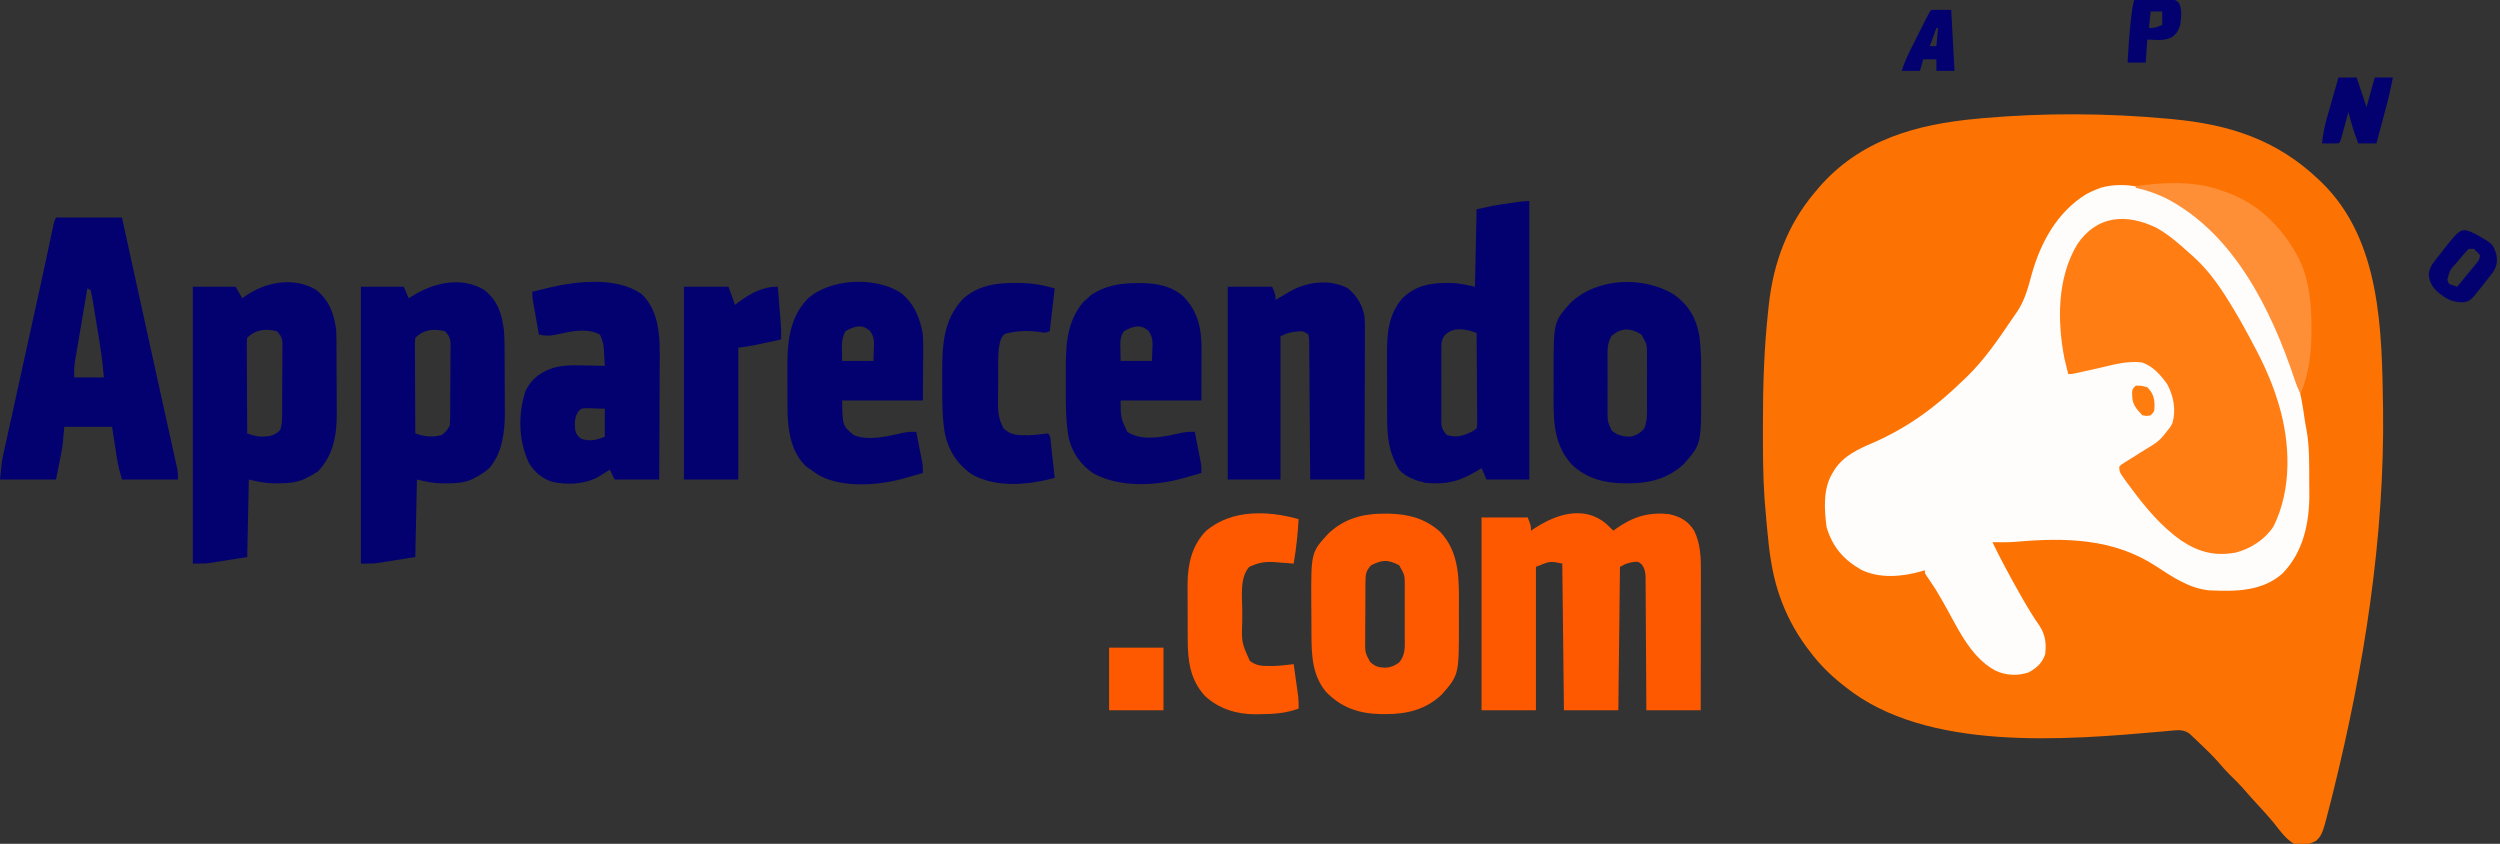 <?xml version="1.0" encoding="UTF-8"?>
<svg version="1.1" xmlns="http://www.w3.org/2000/svg" width="1517" height="512">
<rect width="100%" height="100%" fill="#333333" stroke="none"/>
<path d="M0 0 C1.767 0.161 1.767 0.161 3.569 0.325 C37.864 3.567 66.656 12.812 92 37 C92.814 37.772 92.814 37.772 93.645 38.559 C129.991 73.793 130.285 128.937 131.05 176.101 C132.043 254.146 119.495 333.02 100.75 408.625 C100.433 409.905 100.116 411.185 99.789 412.504 C94.228 434.397 94.228 434.397 90.375 438.25 C85.773 440.636 82.078 440.992 77 440 C71.691 436.858 68.316 431.818 64.496 427.039 C61.444 423.323 58.22 419.801 54.951 416.278 C52.372 413.498 49.842 410.691 47.375 407.812 C44.229 404.178 40.855 400.815 37.406 397.469 C35.424 395.435 33.578 393.368 31.73 391.215 C27.989 386.906 23.973 382.965 19.812 379.062 C19.114 378.392 18.416 377.721 17.697 377.029 C17.02 376.392 16.342 375.754 15.645 375.098 C15.04 374.525 14.435 373.953 13.812 373.364 C10.354 370.761 7.281 370.898 3.098 371.305 C2.137 371.393 1.177 371.482 0.188 371.573 C-0.844 371.672 -1.875 371.772 -2.938 371.875 C-62.037 377.098 -145.963 384.133 -195 345 C-195.787 344.381 -195.787 344.381 -196.59 343.75 C-204.427 337.551 -211.013 331.065 -217 323 C-217.602 322.212 -218.204 321.425 -218.824 320.613 C-225.968 310.901 -231.452 300.402 -235.312 289 C-235.658 287.989 -235.658 287.989 -236.01 286.957 C-239.893 274.815 -241.501 262.273 -242.625 249.625 C-242.746 248.357 -242.867 247.088 -242.992 245.781 C-243.357 241.856 -243.687 237.93 -244 234 C-244.099 232.772 -244.197 231.544 -244.299 230.279 C-245.292 215.996 -245.243 201.686 -245.25 187.375 C-245.251 186.693 -245.251 186.01 -245.252 185.307 C-245.273 162.095 -244.567 139.085 -242 116 C-241.888 114.939 -241.776 113.878 -241.66 112.785 C-238.906 87.697 -230.405 64.433 -214 45 C-213.17 44.007 -212.34 43.015 -211.484 41.992 C-186.277 12.748 -152.095 3.375 -115 0 C-113.28 -0.159 -113.28 -0.159 -111.524 -0.321 C-74.636 -3.553 -36.869 -3.403 0 0 Z " fill="#FC7304" transform="translate(1315,72)"/>
<path d="M0 0 C37.005 21.717 59.526 65.131 72.812 104.375 C73.211 105.496 73.609 106.618 74.02 107.773 C76.929 116.427 78.241 125.255 79.487 134.27 C79.719 135.77 80.001 137.263 80.317 138.748 C82.28 149.146 82.025 160.115 82.053 170.671 C82.063 172.939 82.094 175.206 82.125 177.475 C82.254 195.247 78.628 213.266 65.812 226.375 C53.502 237.315 37.192 237.302 21.633 236.613 C9.43 235.582 -1.007 228.43 -11 221.879 C-36.933 204.991 -66.053 204.481 -96.202 207.159 C-100.864 207.496 -105.516 207.459 -110.188 207.375 C-104.902 218.262 -99.157 228.849 -93.188 239.375 C-92.847 239.977 -92.506 240.579 -92.154 241.199 C-88.809 247.08 -85.342 252.804 -81.449 258.34 C-78.016 263.878 -77.388 268.982 -78.188 275.375 C-79.968 280.716 -83.324 283.684 -88.188 286.375 C-94.969 288.635 -102.131 288.301 -108.562 285.188 C-124.092 276.782 -131.716 258.284 -140.21 243.543 C-144.442 236.166 -144.442 236.166 -149.199 229.125 C-151.188 226.375 -151.188 226.375 -151.188 224.375 C-151.88 224.592 -152.572 224.808 -153.285 225.031 C-164.939 228.348 -178.5 229.591 -189.707 224.152 C-200.392 218.145 -207.411 210.119 -210.832 198.113 C-212.225 187.384 -213.037 174.851 -207.188 165.375 C-206.763 164.663 -206.339 163.952 -205.902 163.219 C-200.299 154.853 -191.519 150.812 -182.5 147 C-161.474 137.781 -144.562 125.307 -128.188 109.375 C-127.395 108.622 -126.602 107.869 -125.785 107.094 C-115.216 96.88 -106.935 84.753 -98.722 72.637 C-97.476 70.801 -96.213 68.977 -94.945 67.156 C-90.52 60.311 -88.597 53.232 -86.517 45.441 C-81.141 25.738 -70.84 6.809 -52.926 -3.988 C-51.029 -4.982 -49.184 -5.853 -47.188 -6.625 C-46.294 -6.978 -45.401 -7.331 -44.48 -7.695 C-29.329 -11.973 -13.351 -7.392 0 0 Z " fill="#FEFDFC" transform="translate(1319.188,121.625)"/>
<path d="M0 0 C7.609 4.22 14.067 9.985 20.492 15.785 C21.303 16.502 21.303 16.502 22.13 17.233 C32.368 26.378 39.45 37.076 46.492 48.785 C46.872 49.41 47.251 50.035 47.643 50.679 C50.041 54.653 52.284 58.704 54.492 62.785 C54.95 63.619 55.407 64.453 55.879 65.312 C62.877 78.107 69.244 90.804 73.492 104.785 C73.746 105.602 74 106.418 74.262 107.26 C81.315 130.79 82.231 158.648 71.117 181.098 C66.04 189.06 57.202 194.778 48.117 197.098 C35.43 199.366 25.854 196.868 15.117 189.848 C2.878 181.201 -6.66 169.75 -15.508 157.785 C-16.246 156.795 -16.985 155.805 -17.746 154.785 C-22.508 148.22 -22.508 148.22 -22.508 144.785 C-21.106 143.546 -21.106 143.546 -19.141 142.332 C-18.424 141.881 -17.708 141.43 -16.969 140.966 C-15.813 140.258 -15.813 140.258 -14.633 139.535 C-13.068 138.548 -11.505 137.56 -9.941 136.57 C-9.179 136.092 -8.417 135.614 -7.632 135.122 C1.866 129.378 1.866 129.378 8.492 120.785 C8.905 120.043 9.317 119.3 9.742 118.535 C12 110.258 10.485 102.28 6.492 94.785 C2.354 89.131 -1.803 84.235 -8.508 81.785 C-17.522 80.418 -26.759 83.311 -35.508 85.285 C-37.773 85.787 -40.04 86.286 -42.306 86.783 C-43.707 87.091 -45.107 87.403 -46.506 87.718 C-51.291 88.785 -51.291 88.785 -53.508 88.785 C-53.995 86.829 -54.472 84.87 -54.945 82.91 C-55.212 81.82 -55.479 80.729 -55.754 79.605 C-60.25 56.82 -60.3 30.426 -48.035 10.047 C-36.165 -7.531 -18.359 -8.893 0 0 Z " fill="#FF7D13" transform="translate(1308.508,138.215)"/>
<path d="M0 0 C1.566 1.454 3.114 2.927 4.625 4.438 C5.147 4.051 5.669 3.664 6.207 3.266 C16.438 -3.973 26.014 -6.993 38.625 -5.562 C45.44 -3.949 49.864 -1.488 53.625 4.438 C57.599 12.519 57.776 21.044 57.739 29.883 C57.739 30.791 57.739 31.699 57.739 32.635 C57.738 35.611 57.731 38.587 57.723 41.562 C57.721 43.636 57.719 45.71 57.718 47.783 C57.715 53.222 57.705 58.66 57.694 64.098 C57.683 69.655 57.679 75.212 57.674 80.77 C57.663 91.659 57.646 102.548 57.625 113.438 C46.735 113.438 35.845 113.438 24.625 113.438 C24.616 110.853 24.606 108.269 24.597 105.606 C24.563 97.073 24.507 88.539 24.441 80.006 C24.402 74.831 24.369 69.657 24.354 64.482 C24.339 59.49 24.304 54.497 24.257 49.505 C24.242 47.599 24.234 45.693 24.233 43.787 C24.231 41.12 24.204 38.453 24.171 35.786 C24.176 34.996 24.181 34.207 24.186 33.393 C24.119 29.873 23.887 27.803 21.81 24.908 C19.579 23.096 19.579 23.096 16.125 23.562 C12.44 24.349 12.44 24.349 8.625 26.438 C8.295 55.148 7.965 83.858 7.625 113.438 C-3.265 113.438 -14.155 113.438 -25.375 113.438 C-25.705 84.067 -26.035 54.697 -26.375 24.438 C-33.822 22.841 -33.822 22.841 -42.375 26.438 C-42.375 55.148 -42.375 83.858 -42.375 113.438 C-53.265 113.438 -64.155 113.438 -75.375 113.438 C-75.375 74.828 -75.375 36.218 -75.375 -3.562 C-66.135 -3.562 -56.895 -3.562 -47.375 -3.562 C-45.375 1.438 -45.375 1.438 -45.375 4.438 C-44.529 3.883 -43.684 3.329 -42.812 2.758 C-29.85 -5.593 -13.479 -10.925 0 0 Z " fill="#FE5901" transform="translate(974.375,317.562)"/>
<path d="M0 0 C7.956 6.63 10.529 14.065 12 24 C12.097 26.059 12.148 28.121 12.161 30.182 C12.171 31.384 12.18 32.586 12.19 33.825 C12.194 35.112 12.199 36.4 12.203 37.727 C12.207 38.722 12.207 38.722 12.212 39.737 C12.227 43.252 12.236 46.768 12.24 50.283 C12.246 53.88 12.27 57.477 12.298 61.074 C12.317 63.869 12.322 66.664 12.324 69.46 C12.328 71.42 12.347 73.381 12.366 75.341 C12.334 88.345 10.204 100.27 1 110 C-1.363 111.576 -3.459 112.808 -6 114 C-6.612 114.302 -7.225 114.603 -7.855 114.914 C-13.014 117.049 -17.991 117.281 -23.5 117.312 C-24.55 117.321 -24.55 117.321 -25.621 117.329 C-31.166 117.254 -35.37 116.251 -41 115 C-41.33 130.51 -41.66 146.02 -42 162 C-48.218 162.99 -48.218 162.99 -54.562 164 C-56.503 164.313 -56.503 164.313 -58.483 164.633 C-59.521 164.795 -60.559 164.958 -61.629 165.125 C-62.682 165.293 -63.734 165.46 -64.819 165.633 C-68 166 -68 166 -75 166 C-75 110.56 -75 55.12 -75 -2 C-66.42 -2 -57.84 -2 -49 -2 C-47.68 0.31 -46.36 2.62 -45 5 C-44.455 4.602 -43.909 4.203 -43.348 3.793 C-30.928 -4.933 -13.771 -8.316 0 0 Z M-42 29 C-42.293 31.549 -42.293 31.549 -42.227 34.551 C-42.227 35.712 -42.227 36.873 -42.227 38.07 C-42.216 39.328 -42.206 40.586 -42.195 41.883 C-42.192 43.167 -42.19 44.452 -42.187 45.775 C-42.179 49.192 -42.159 52.608 -42.137 56.024 C-42.117 59.509 -42.108 62.995 -42.098 66.48 C-42.076 73.32 -42.042 80.16 -42 87 C-38.019 88.397 -35.095 89.269 -30.875 88.812 C-30.047 88.736 -29.22 88.66 -28.367 88.582 C-25.592 87.9 -24.085 86.941 -22 85 C-21.002 82.006 -20.862 79.986 -20.839 76.858 C-20.829 75.81 -20.82 74.762 -20.81 73.682 C-20.806 72.551 -20.801 71.419 -20.797 70.254 C-20.788 68.51 -20.788 68.51 -20.78 66.731 C-20.77 64.27 -20.764 61.81 -20.76 59.349 C-20.75 55.581 -20.719 51.813 -20.688 48.045 C-20.681 45.656 -20.676 43.268 -20.672 40.879 C-20.66 39.75 -20.647 38.62 -20.634 37.457 C-20.637 36.406 -20.64 35.355 -20.644 34.272 C-20.64 33.348 -20.636 32.425 -20.633 31.473 C-21.077 28.484 -21.885 27.141 -24 25 C-30.666 23.305 -36.875 23.875 -42 29 Z " fill="#03016F" transform="translate(192,176)"/>
<path d="M0 0 C8.16 6.678 10.54 14.382 11.781 24.525 C12.23 29.591 12.185 34.675 12.203 39.758 C12.209 40.978 12.215 42.199 12.22 43.457 C12.23 46.034 12.236 48.611 12.24 51.188 C12.25 55.091 12.281 58.995 12.312 62.898 C12.319 65.414 12.324 67.93 12.328 70.445 C12.34 71.595 12.353 72.744 12.366 73.928 C12.333 85.882 10.981 98.559 3 108 C0.199 110.484 -2.669 112.304 -6 114 C-6.98 114.509 -6.98 114.509 -7.98 115.027 C-13.042 117.152 -18.089 117.271 -23.5 117.312 C-24.2 117.318 -24.9 117.324 -25.621 117.33 C-31.166 117.253 -35.37 116.251 -41 115 C-41.33 130.51 -41.66 146.02 -42 162 C-48.218 162.99 -48.218 162.99 -54.562 164 C-56.503 164.313 -56.503 164.313 -58.483 164.633 C-59.521 164.795 -60.559 164.958 -61.629 165.125 C-62.682 165.293 -63.734 165.46 -64.819 165.633 C-68 166 -68 166 -75 166 C-75 110.56 -75 55.12 -75 -2 C-66.42 -2 -57.84 -2 -49 -2 C-48.01 0.31 -47.02 2.62 -46 5 C-45.383 4.602 -44.765 4.203 -44.129 3.793 C-31.033 -4.399 -14.241 -8.577 0 0 Z M-42 29 C-42.293 31.549 -42.293 31.549 -42.227 34.551 C-42.227 35.712 -42.227 36.873 -42.227 38.07 C-42.216 39.328 -42.206 40.586 -42.195 41.883 C-42.192 43.167 -42.19 44.452 -42.187 45.775 C-42.179 49.192 -42.159 52.608 -42.137 56.024 C-42.117 59.509 -42.108 62.995 -42.098 66.48 C-42.076 73.32 -42.042 80.16 -42 87 C-36.238 89.017 -31.962 89.442 -26 88 C-23.474 86.09 -22.393 84.786 -21 82 C-20.894 80.326 -20.851 78.648 -20.839 76.971 C-20.829 75.923 -20.82 74.875 -20.81 73.795 C-20.806 72.659 -20.801 71.522 -20.797 70.352 C-20.788 68.605 -20.788 68.605 -20.78 66.824 C-20.77 64.358 -20.764 61.891 -20.76 59.425 C-20.75 55.648 -20.719 51.871 -20.688 48.094 C-20.681 45.701 -20.676 43.307 -20.672 40.914 C-20.66 39.782 -20.647 38.649 -20.634 37.483 C-20.637 36.428 -20.64 35.374 -20.644 34.288 C-20.64 33.361 -20.636 32.434 -20.633 31.48 C-21.076 28.486 -21.882 27.143 -24 25 C-30.666 23.305 -36.875 23.875 -42 29 Z " fill="#03016F" transform="translate(294,176)"/>
<path d="M0 0 C13.2 0 26.4 0 40 0 C41.114 5.072 42.227 10.145 43.375 15.371 C43.76 17.126 44.146 18.882 44.543 20.69 C46.509 29.643 48.473 38.595 50.437 47.547 C51.268 51.335 52.099 55.123 52.93 58.91 C53.139 59.864 53.348 60.818 53.564 61.801 C56.235 73.977 58.914 86.152 61.602 98.325 C62.913 104.262 64.222 110.199 65.529 116.136 C66.586 120.935 67.647 125.734 68.71 130.531 C69.368 133.5 70.021 136.471 70.674 139.441 C70.976 140.812 71.28 142.183 71.585 143.554 C71.999 145.417 72.408 147.282 72.817 149.146 C73.047 150.187 73.277 151.227 73.514 152.299 C74 155 74 155 74 159 C62.78 159 51.56 159 40 159 C38.699 154.447 37.645 150.449 36.93 145.848 C36.772 144.85 36.615 143.852 36.453 142.824 C36.262 141.583 36.071 140.342 35.875 139.062 C35.256 135.082 34.638 131.101 34 127 C24.43 127 14.86 127 5 127 C4.67 130.63 4.34 134.26 4 138 C3.713 139.895 3.399 141.787 3.027 143.668 C2.867 144.493 2.707 145.318 2.543 146.169 C2.343 147.165 2.143 148.161 1.938 149.188 C0.978 154.045 0.978 154.045 0 159 C-11.22 159 -22.44 159 -34 159 C-32.875 147.75 -32.875 147.75 -31.933 143.468 C-31.722 142.494 -31.51 141.519 -31.292 140.515 C-31.062 139.482 -30.832 138.449 -30.595 137.385 C-30.351 136.268 -30.107 135.151 -29.855 134 C-29.051 130.324 -28.238 126.65 -27.426 122.977 C-26.858 120.39 -26.291 117.803 -25.724 115.217 C-24.383 109.098 -23.036 102.98 -21.687 96.862 C-19.878 88.659 -18.077 80.454 -16.276 72.248 C-15.836 70.241 -15.395 68.234 -14.954 66.226 C-14.81 65.572 -14.667 64.917 -14.519 64.243 C-13.554 59.848 -12.586 55.453 -11.618 51.059 C-11.096 48.687 -10.574 46.316 -10.052 43.944 C-9.801 42.804 -9.55 41.665 -9.291 40.49 C-7.944 34.356 -6.616 28.218 -5.313 22.075 C-5.174 21.424 -5.036 20.773 -4.893 20.103 C-4.227 16.964 -3.563 13.825 -2.904 10.685 C-2.668 9.575 -2.433 8.465 -2.191 7.321 C-1.984 6.34 -1.778 5.358 -1.565 4.346 C-1 2 -1 2 0 0 Z M19 43 C17.854 49.725 16.715 56.451 15.582 63.178 C15.196 65.466 14.808 67.753 14.418 70.04 C13.857 73.33 13.303 76.622 12.75 79.914 C12.575 80.933 12.4 81.952 12.22 83.002 C12.06 83.962 11.899 84.923 11.734 85.913 C11.521 87.172 11.521 87.172 11.304 88.456 C10.966 91.286 11 94.15 11 97 C16.94 97 22.88 97 29 97 C28.312 86.992 26.689 77.167 25.044 67.281 C24.558 64.349 24.087 61.415 23.615 58.48 C23.308 56.62 23 54.759 22.691 52.898 C22.552 52.019 22.412 51.14 22.268 50.235 C21.913 48.144 21.466 46.069 21 44 C20.34 43.67 19.68 43.34 19 43 Z " fill="#03016F" transform="translate(34,132)"/>
<path d="M0 0 C0 55.77 0 111.54 0 169 C-8.58 169 -17.16 169 -26 169 C-26.99 166.69 -27.98 164.38 -29 162 C-29.617 162.398 -30.235 162.797 -30.871 163.207 C-41.612 169.926 -50.163 172.222 -63 171 C-68.906 169.609 -74.881 167.604 -79 163 C-85.463 152.348 -86.315 142.644 -86.301 130.422 C-86.305 129.005 -86.309 127.588 -86.314 126.17 C-86.321 123.208 -86.321 120.247 -86.316 117.285 C-86.31 113.522 -86.327 109.759 -86.35 105.996 C-86.365 103.07 -86.366 100.145 -86.363 97.219 C-86.363 95.833 -86.368 94.448 -86.378 93.062 C-86.459 80.587 -85.519 68.736 -77 59 C-69.351 51.499 -60.821 49.767 -50.438 49.688 C-49.741 49.682 -49.045 49.676 -48.328 49.67 C-42.803 49.747 -38.613 50.753 -33 52 C-32.67 36.49 -32.34 20.98 -32 5 C-21.863 2.747 -21.863 2.747 -17.852 2.148 C-16.562 1.955 -16.562 1.955 -15.246 1.758 C-14.381 1.631 -13.516 1.505 -12.625 1.375 C-11.737 1.241 -10.849 1.107 -9.934 0.969 C-6.578 0.471 -3.398 0 0 0 Z M-51.616 81.744 C-53.302 84.492 -53.38 86.139 -53.388 89.348 C-53.398 90.416 -53.407 91.483 -53.417 92.584 C-53.411 93.732 -53.405 94.88 -53.398 96.062 C-53.401 97.246 -53.404 98.429 -53.407 99.649 C-53.409 102.15 -53.404 104.652 -53.391 107.153 C-53.375 110.985 -53.391 114.816 -53.41 118.648 C-53.408 121.078 -53.404 123.508 -53.398 125.938 C-53.405 127.085 -53.411 128.233 -53.417 129.416 C-53.407 130.484 -53.398 131.552 -53.388 132.652 C-53.386 133.591 -53.383 134.529 -53.381 135.496 C-52.926 138.485 -52.095 139.843 -50 142 C-44.254 143.69 -40.187 142.559 -35 140 C-34.01 139.34 -33.02 138.68 -32 138 C-31.561 135.456 -31.561 135.456 -31.659 132.449 C-31.66 131.288 -31.66 130.127 -31.66 128.93 C-31.676 127.672 -31.691 126.414 -31.707 125.117 C-31.711 123.833 -31.716 122.548 -31.72 121.225 C-31.731 117.808 -31.761 114.392 -31.794 110.976 C-31.825 107.491 -31.838 104.005 -31.854 100.52 C-31.886 93.68 -31.937 86.84 -32 80 C-38.683 77.631 -46.238 75.941 -51.616 81.744 Z " fill="#03016F" transform="translate(928,122)"/>
<path d="M0 0 C0.828 0.006 1.656 0.011 2.51 0.017 C14.393 0.251 24.759 3.009 33.723 11.164 C45.835 24.073 45.022 41.34 44.948 57.951 C44.938 60.807 44.948 63.663 44.961 66.52 C44.988 97.779 44.988 97.779 34.609 109.699 C24.922 118.862 13.411 121.707 0.375 121.625 C-0.554 121.619 -1.483 121.614 -2.441 121.608 C-15.606 121.375 -26.358 117.765 -35.688 108.125 C-43.972 98.184 -44.46 86.117 -44.516 73.742 C-44.521 72.743 -44.527 71.745 -44.533 70.716 C-44.542 68.61 -44.549 66.504 -44.553 64.397 C-44.562 61.218 -44.593 58.039 -44.625 54.859 C-44.789 23.531 -44.789 23.531 -34.305 12.129 C-24.579 2.894 -13.17 -0.095 0 0 Z M-8.312 31.312 C-11.112 34.281 -11.694 36.316 -11.732 40.353 C-11.748 41.354 -11.764 42.356 -11.781 43.388 C-11.781 44.464 -11.781 45.54 -11.781 46.648 C-11.789 47.761 -11.796 48.873 -11.804 50.018 C-11.815 52.37 -11.818 54.722 -11.813 57.074 C-11.813 60.667 -11.854 64.259 -11.898 67.852 C-11.904 70.138 -11.906 72.424 -11.906 74.711 C-11.923 75.783 -11.939 76.855 -11.956 77.96 C-11.926 84.437 -11.926 84.437 -8.916 89.981 C-5.596 92.954 -3.825 93.287 0.473 93.48 C3.842 93.225 5.951 92.267 8.688 90.312 C12.737 85.551 12.121 80.205 12.086 74.281 C12.089 73.213 12.092 72.144 12.095 71.043 C12.097 68.787 12.091 66.531 12.079 64.275 C12.063 60.825 12.078 57.376 12.098 53.926 C12.096 51.732 12.092 49.538 12.086 47.344 C12.092 46.313 12.098 45.283 12.104 44.222 C12.113 37.234 12.113 37.234 8.688 31.312 C1.842 27.768 -1.453 27.883 -8.312 31.312 Z " fill="#FE5901" transform="translate(840.312,311.688)"/>
<path d="M0 0 C8.618 6.314 13.359 14.114 15.156 24.648 C16.421 33.348 16.362 42.049 16.323 50.826 C16.313 53.682 16.323 56.538 16.336 59.395 C16.363 90.654 16.363 90.654 5.984 102.574 C-3.645 111.681 -15.267 114.593 -28.25 114.5 C-29.078 114.494 -29.906 114.489 -30.76 114.483 C-42.606 114.25 -53.094 111.532 -61.973 103.301 C-74.241 90.043 -73.267 73.895 -73.198 56.861 C-73.188 53.695 -73.198 50.529 -73.211 47.363 C-73.235 16.468 -73.235 16.468 -62.859 4.863 C-46.699 -10.421 -18.595 -11.465 0 0 Z M-38.057 25.053 C-40.899 29.791 -40.51 34.229 -40.469 39.656 C-40.473 40.769 -40.476 41.882 -40.48 43.029 C-40.483 45.379 -40.476 47.73 -40.459 50.08 C-40.438 53.675 -40.459 57.268 -40.484 60.863 C-40.482 63.148 -40.477 65.434 -40.469 67.719 C-40.477 68.793 -40.485 69.867 -40.493 70.974 C-40.434 76.956 -40.434 76.956 -38.036 82.34 C-34.649 85.322 -31.39 86.015 -26.938 86.188 C-23.303 85.511 -20.721 84.093 -18.267 81.256 C-16.254 76.61 -16.51 72.167 -16.539 67.156 C-16.536 66.088 -16.533 65.019 -16.53 63.918 C-16.528 61.662 -16.534 59.406 -16.546 57.15 C-16.562 53.7 -16.547 50.251 -16.527 46.801 C-16.529 44.607 -16.533 42.413 -16.539 40.219 C-16.533 39.188 -16.527 38.158 -16.521 37.097 C-16.53 30.123 -16.53 30.123 -19.938 24.188 C-26.402 20.112 -32.169 19.87 -38.057 25.053 Z " fill="#03016F" transform="translate(1015.938,178.812)"/>
<path d="M0 0 C5.542 4.68 8.583 9.909 10 17 C10.267 20.297 10.253 23.576 10.227 26.883 C10.227 27.849 10.228 28.816 10.228 29.812 C10.227 32.988 10.211 36.164 10.195 39.34 C10.192 41.549 10.189 43.759 10.187 45.969 C10.179 51.77 10.159 57.572 10.137 63.373 C10.117 69.299 10.108 75.225 10.098 81.15 C10.076 92.767 10.041 104.383 10 116 C-0.89 116 -11.78 116 -23 116 C-23.015 113.345 -23.029 110.689 -23.044 107.954 C-23.094 99.196 -23.161 90.439 -23.236 81.682 C-23.281 76.371 -23.32 71.06 -23.346 65.749 C-23.372 60.626 -23.413 55.504 -23.463 50.382 C-23.48 48.424 -23.491 46.466 -23.498 44.509 C-23.507 41.774 -23.535 39.04 -23.568 36.305 C-23.566 35.49 -23.565 34.674 -23.563 33.833 C-23.57 31.354 -23.57 31.354 -24 28 C-27.26 25.826 -27.722 25.776 -31.375 26.25 C-32.125 26.338 -32.875 26.425 -33.648 26.516 C-36.508 27.032 -36.508 27.032 -41 29 C-41 57.71 -41 86.42 -41 116 C-51.56 116 -62.12 116 -73 116 C-73 77.39 -73 38.78 -73 -1 C-64.09 -1 -55.18 -1 -46 -1 C-44 4 -44 4 -44 7 C-42.606 6.169 -42.606 6.169 -41.184 5.32 C-39.935 4.588 -38.686 3.856 -37.438 3.125 C-36.828 2.76 -36.219 2.395 -35.592 2.02 C-25.034 -4.125 -11.051 -5.935 0 0 Z " fill="#03016F" transform="translate(818,175)"/>
<path d="M0 0 C8.324 7.71 10.554 19.312 11.004 30.224 C11.128 35.488 11.085 40.751 11.039 46.016 C11.033 47.946 11.029 49.877 11.026 51.807 C11.015 56.841 10.985 61.875 10.952 66.908 C10.921 72.064 10.908 77.219 10.893 82.375 C10.861 92.456 10.808 102.536 10.746 112.617 C1.836 112.617 -7.074 112.617 -16.254 112.617 C-17.244 110.637 -18.234 108.657 -19.254 106.617 C-19.895 107.027 -20.535 107.437 -21.195 107.859 C-22.06 108.398 -22.925 108.937 -23.816 109.492 C-24.663 110.026 -25.51 110.56 -26.383 111.109 C-34.916 115.591 -44.863 115.955 -54.203 114 C-60.505 111.819 -64.717 108.252 -68.254 102.617 C-74.633 89.257 -75.031 73.271 -70.477 59.219 C-67.393 52.31 -62.35 48.228 -55.395 45.461 C-48.612 43.078 -42.183 43.168 -35.066 43.367 C-33.828 43.385 -32.59 43.403 -31.314 43.422 C-28.293 43.469 -25.274 43.534 -22.254 43.617 C-22.369 41.387 -22.496 39.158 -22.629 36.93 C-22.699 35.688 -22.768 34.447 -22.84 33.168 C-23.222 29.891 -23.725 27.525 -25.254 24.617 C-33.375 20.353 -43.131 22.754 -51.632 24.637 C-55.561 25.471 -58.372 25.531 -62.254 24.617 C-62.925 20.847 -63.59 17.076 -64.254 13.305 C-64.445 12.233 -64.635 11.161 -64.832 10.057 C-65.013 9.029 -65.193 8.001 -65.379 6.941 C-65.546 5.994 -65.714 5.046 -65.887 4.069 C-66.254 1.617 -66.254 1.617 -66.254 -1.383 C-63.567 -2.033 -60.88 -2.678 -58.191 -3.32 C-57.439 -3.503 -56.687 -3.685 -55.912 -3.873 C-39.109 -7.874 -14.951 -10.506 0 0 Z M-38.141 71.004 C-40.703 74.717 -40.593 78.237 -40.254 82.617 C-39.417 85.268 -38.782 86.226 -36.566 87.867 C-31.205 89.606 -27.409 88.679 -22.254 86.617 C-22.254 81.007 -22.254 75.397 -22.254 69.617 C-24.502 69.555 -26.75 69.493 -29.066 69.43 C-30.331 69.395 -31.596 69.36 -32.898 69.324 C-36.19 69.319 -36.19 69.319 -38.141 71.004 Z " fill="#03016F" transform="translate(389.254,178.383)"/>
<path d="M0 0 C1.219 -0.018 1.219 -0.018 2.463 -0.037 C12.055 -0.06 21.602 1.529 28.949 8.098 C37.988 17.571 39.988 27.826 39.91 40.523 C39.909 41.304 39.908 42.084 39.907 42.888 C39.902 45.779 39.888 48.671 39.875 51.562 C39.854 58.039 39.834 64.515 39.812 71.188 C23.642 71.188 7.473 71.188 -9.188 71.188 C-9.158 81.673 -9.158 81.673 -5.188 90.188 C2.64 95.406 13.086 93.85 21.902 92.108 C23.784 91.707 25.66 91.276 27.535 90.844 C30.434 90.263 32.879 90.135 35.812 90.188 C36.485 93.603 37.15 97.02 37.812 100.438 C38.003 101.406 38.194 102.374 38.391 103.371 C38.571 104.306 38.752 105.24 38.938 106.203 C39.105 107.062 39.273 107.921 39.445 108.806 C39.812 111.188 39.812 111.188 39.812 115.188 C36.981 116.007 34.148 116.818 31.312 117.625 C30.521 117.855 29.73 118.085 28.914 118.322 C11.857 123.146 -9.581 124.103 -25.5 115.562 C-33.313 110.501 -38.683 102.861 -40.732 93.771 C-42.505 83.743 -42.491 73.797 -42.448 63.64 C-42.438 60.628 -42.448 57.616 -42.461 54.604 C-42.474 38.826 -42.426 23.833 -31.625 11.188 C-30.821 10.527 -30.016 9.867 -29.188 9.188 C-28.486 8.507 -27.785 7.826 -27.062 7.125 C-18.863 1.599 -9.652 0.007 0 0 Z M-7.188 29.188 C-9.729 32.718 -9.391 36.21 -9.312 40.438 C-9.271 42.665 -9.23 44.892 -9.188 47.188 C-2.917 47.188 3.353 47.188 9.812 47.188 C9.895 44.816 9.977 42.444 10.062 40 C10.117 38.894 10.117 38.894 10.173 37.765 C10.233 34.196 9.883 32.299 7.973 29.262 C3.047 24.532 -1.661 26.105 -7.188 29.188 Z " fill="#03016F" transform="translate(689.188,171.812)"/>
<path d="M0 0 C8.221 6.647 11.66 15.122 13.387 25.305 C13.626 28.52 13.622 31.711 13.582 34.934 C13.58 35.711 13.578 36.488 13.576 37.289 C13.566 40.148 13.538 43.008 13.512 45.867 C13.47 52.282 13.429 58.696 13.387 65.305 C-2.783 65.305 -18.953 65.305 -35.613 65.305 C-35.367 80.574 -35.367 80.574 -28.613 86.305 C-19.73 89.996 -7.942 87.048 1.109 84.961 C4.008 84.381 6.453 84.252 9.387 84.305 C10.059 87.72 10.724 91.137 11.387 94.555 C11.578 95.523 11.768 96.491 11.965 97.488 C12.145 98.423 12.326 99.357 12.512 100.32 C12.679 101.179 12.847 102.038 13.02 102.923 C13.387 105.305 13.387 105.305 13.387 109.305 C10.555 110.124 7.722 110.936 4.887 111.742 C4.095 111.972 3.304 112.202 2.488 112.439 C-12.988 116.816 -34.227 118.571 -48.93 111.133 C-50.914 109.949 -52.759 108.682 -54.613 107.305 C-55.5 106.707 -56.387 106.108 -57.301 105.492 C-66.06 97.206 -68.221 85.525 -68.714 73.931 C-68.76 71.446 -68.778 68.962 -68.781 66.477 C-68.785 65.566 -68.788 64.655 -68.791 63.716 C-68.796 61.8 -68.799 59.884 -68.799 57.968 C-68.801 55.076 -68.819 52.185 -68.838 49.293 C-68.891 32.665 -68.798 16.759 -56.801 3.805 C-42.983 -8.882 -15.464 -10.032 0 0 Z M-33.613 23.305 C-35.765 27.25 -35.828 30.681 -35.738 35.117 C-35.697 37.159 -35.656 39.201 -35.613 41.305 C-29.343 41.305 -23.073 41.305 -16.613 41.305 C-16.531 38.933 -16.448 36.561 -16.363 34.117 C-16.309 33.011 -16.309 33.011 -16.253 31.882 C-16.193 28.314 -16.543 26.416 -18.453 23.379 C-23.349 18.678 -28.14 20.147 -33.613 23.305 Z " fill="#03016F" transform="translate(546.613,177.695)"/>
<path d="M0 0 C0.964 0.001 1.927 0.003 2.92 0.004 C10.501 0.106 17.009 1.175 24.312 3.312 C23.323 11.893 22.332 20.473 21.312 29.312 C18.312 30.312 18.312 30.312 15.812 29.875 C8.349 28.675 1.395 28.973 -5.91 30.875 C-8.826 33.233 -9.072 36.767 -9.688 40.312 C-9.958 43.484 -9.992 46.635 -9.988 49.816 C-9.995 51.14 -9.995 51.14 -10.001 52.489 C-10.007 54.343 -10.008 56.196 -10.003 58.049 C-10 60.871 -10.024 63.692 -10.049 66.514 C-10.051 68.323 -10.052 70.132 -10.051 71.941 C-10.06 72.777 -10.069 73.613 -10.079 74.474 C-10.037 79.832 -9.196 83.554 -6.688 88.312 C-2.209 92.647 2.714 92.462 8.633 92.418 C11.241 92.315 13.785 92.069 16.375 91.75 C18.324 91.533 18.324 91.533 20.312 91.312 C22.083 93.083 21.799 95.69 22.066 98.098 C22.199 99.267 22.331 100.437 22.467 101.643 C22.602 102.874 22.736 104.106 22.875 105.375 C23.014 106.611 23.152 107.846 23.295 109.119 C23.638 112.183 23.977 115.248 24.312 118.312 C8.351 122.546 -10.929 124.529 -25.938 116.188 C-34.758 110.032 -39.954 102.093 -42.275 91.677 C-43.883 82.286 -43.993 73.036 -43.948 63.529 C-43.938 60.817 -43.948 58.106 -43.961 55.395 C-43.975 38.403 -43.55 22.447 -31.184 9.512 C-22.258 1.647 -11.5 -0.064 0 0 Z " fill="#03016F" transform="translate(615.688,171.688)"/>
<path d="M0 0 C-0.519 9.102 -1.462 18.013 -3 27 C-4.279 26.893 -5.558 26.786 -6.875 26.676 C-8.583 26.554 -10.292 26.433 -12 26.312 C-12.839 26.24 -13.678 26.167 -14.543 26.092 C-20.513 25.698 -24.573 26.429 -30 29 C-35.925 35.69 -34.186 47.388 -34.185 55.781 C-34.187 57.929 -34.206 60.077 -34.225 62.225 C-34.615 74.855 -34.615 74.855 -29.625 86 C-25.742 88.958 -22.616 89.139 -17.812 89.125 C-16.932 89.128 -16.052 89.13 -15.145 89.133 C-11.069 88.961 -7.047 88.492 -3 88 C-2.494 91.562 -1.997 95.124 -1.5 98.688 C-1.357 99.695 -1.214 100.702 -1.066 101.74 C-0.931 102.717 -0.796 103.693 -0.656 104.699 C-0.468 106.042 -0.468 106.042 -0.275 107.413 C-0.004 109.964 0.048 112.437 0 115 C-7.846 117.835 -15.35 118.327 -23.625 118.375 C-24.59 118.389 -25.555 118.402 -26.549 118.416 C-37.876 118.347 -48.331 115.096 -56.82 107.336 C-66.014 97.218 -67.311 85.664 -67.301 72.477 C-67.305 71.295 -67.309 70.113 -67.314 68.895 C-67.319 66.406 -67.32 63.916 -67.316 61.427 C-67.313 57.644 -67.336 53.861 -67.361 50.078 C-67.364 47.648 -67.364 45.219 -67.363 42.789 C-67.372 41.671 -67.382 40.553 -67.391 39.401 C-67.321 27.366 -64.725 15.725 -55.961 6.961 C-40.304 -6.04 -18.655 -5.189 0 0 Z " fill="#FE5901" transform="translate(788,315)"/>
<path d="M0 0 C8.91 0 17.82 0 27 0 C30 8 30 8 31 11 C31.594 10.541 32.189 10.082 32.801 9.609 C40.208 4.126 47.589 -0.158 57 0 C57.337 4.208 57.669 8.416 58 12.625 C58.095 13.815 58.191 15.005 58.289 16.23 C58.379 17.384 58.47 18.538 58.562 19.727 C58.646 20.784 58.73 21.842 58.816 22.932 C58.998 25.963 59.032 28.964 59 32 C55.98 32.649 52.959 33.294 49.938 33.938 C48.666 34.211 48.666 34.211 47.369 34.49 C46.534 34.667 45.7 34.845 44.84 35.027 C44.081 35.19 43.321 35.352 42.539 35.519 C39.377 36.118 36.185 36.545 33 37 C33 63.4 33 89.8 33 117 C22.11 117 11.22 117 0 117 C0 78.39 0 39.78 0 0 Z " fill="#03016F" transform="translate(415,174)"/>
<path d="M0 0 C1.02 0.351 2.039 0.701 3.09 1.062 C22.726 8.341 37.289 23.694 46.562 42.102 C52.414 55.302 53.6 68.279 53.562 82.5 C53.565 83.333 53.567 84.167 53.569 85.025 C53.565 98.457 52.061 110.437 47 123 C45.5 120.153 44.373 117.337 43.371 114.281 C29.247 71.994 6.404 25.228 -35.188 4.062 C-40.975 1.29 -46.73 -0.656 -53 -2 C-53 -2.33 -53 -2.66 -53 -3 C-36.367 -5.631 -15.836 -6.277 0 0 Z " fill="#FF8F37" transform="translate(1349,116)"/>
<path d="M0 0 C10.89 0 21.78 0 33 0 C33 12.54 33 25.08 33 38 C22.11 38 11.22 38 0 38 C0 25.46 0 12.92 0 0 Z " fill="#FE5901" transform="translate(673,393)"/>
<path d="M0 0 C3.63 0 7.26 0 11 0 C12.98 5.94 14.96 11.88 17 18 C18.65 12.06 20.3 6.12 22 0 C25.63 0 29.26 0 33 0 C31.401 8.668 29.177 17.125 26.875 25.625 C26.498 27.025 26.122 28.424 25.746 29.824 C24.834 33.217 23.918 36.609 23 40 C19.37 40 15.74 40 12 40 C9.531 33.768 7.681 27.487 6 21 C5.854 21.54 5.708 22.08 5.557 22.636 C4.896 25.071 4.229 27.504 3.562 29.938 C3.332 30.788 3.102 31.638 2.865 32.514 C2.643 33.323 2.421 34.131 2.191 34.965 C1.987 35.714 1.783 36.463 1.573 37.234 C1 39 1 39 0 40 C-1.686 40.072 -3.375 40.084 -5.062 40.062 C-5.982 40.053 -6.901 40.044 -7.848 40.035 C-8.558 40.024 -9.268 40.012 -10 40 C-9.427 34.567 -8.462 29.47 -6.934 24.219 C-6.735 23.52 -6.537 22.821 -6.333 22.101 C-5.706 19.899 -5.072 17.699 -4.438 15.5 C-4.008 13.995 -3.579 12.49 -3.15 10.984 C-2.106 7.321 -1.055 3.66 0 0 Z " fill="#03016F" transform="translate(1419,47)"/>
<path d="M0 0 C10.215 5.867 10.215 5.867 12.188 11.832 C13.132 16.412 12.693 19.273 10.152 23.211 C8.974 24.776 7.762 26.315 6.527 27.836 C5.768 28.807 5.009 29.777 4.227 30.777 C-3.45 40.413 -3.45 40.413 -7.418 41.242 C-14.255 41.536 -18.309 39.171 -23.473 34.836 C-26.828 31.648 -28.397 28.706 -28.758 24 C-28.166 19.511 -25.22 16.287 -22.473 12.836 C-21.787 11.949 -21.101 11.062 -20.395 10.148 C-9.076 -4.273 -9.076 -4.273 0 0 Z M-4.473 8.836 C-6.451 10.896 -8.245 12.935 -10.035 15.148 C-10.53 15.743 -11.024 16.338 -11.533 16.951 C-15.845 21.614 -15.845 21.614 -17.41 27.398 C-16.702 30.094 -16.702 30.094 -13.914 30.988 C-13.108 31.268 -12.303 31.548 -11.473 31.836 C-9.32 29.238 -7.177 26.631 -5.035 24.023 C-4.423 23.285 -3.812 22.547 -3.182 21.787 C-2.598 21.075 -2.015 20.363 -1.414 19.629 C-0.875 18.974 -0.335 18.32 0.22 17.645 C1.718 15.762 1.718 15.762 2.527 12.836 C0.715 10.773 0.715 10.773 -1.473 8.836 C-2.463 8.836 -3.453 8.836 -4.473 8.836 Z " fill="#03016F" transform="translate(1502.473,142.164)"/>
<path d="M0 0 C4.104 -0.087 8.208 -0.14 12.312 -0.188 C13.48 -0.213 14.647 -0.238 15.85 -0.264 C16.968 -0.273 18.086 -0.283 19.238 -0.293 C20.27 -0.309 21.302 -0.324 22.365 -0.341 C25 -0 25 -0 26.835 1.349 C29.493 5.116 28.423 10.62 28 15 C26.761 18.718 25.906 20.33 22.781 22.641 C17.971 24.992 13.28 24.174 8 24 C7.67 28.62 7.34 33.24 7 38 C3.37 38 -0.26 38 -4 38 C-3.554 29.39 -2.947 20.82 -2 12.25 C-1.917 11.488 -1.834 10.727 -1.749 9.942 C-1.362 6.553 -0.875 3.295 0 0 Z M10 7 C9.67 10.3 9.34 13.6 9 17 C13.342 16.815 13.342 16.815 17 15 C17.071 13.648 17.084 12.292 17.062 10.938 C17.042 9.638 17.021 8.339 17 7 C14.69 7 12.38 7 10 7 Z " fill="#03016F" transform="translate(1295,0)"/>
<path d="M0 0 C3.96 0 7.92 0 12 0 C12.66 12.21 13.32 24.42 14 37 C10.37 37 6.74 37 3 37 C3 34.69 3 32.38 3 30 C0.36 30 -2.28 30 -5 30 C-5.66 32.31 -6.32 34.62 -7 37 C-10.63 37 -14.26 37 -18 37 C-16.588 32.402 -14.724 28.168 -12.559 23.887 C-12.231 23.232 -11.903 22.577 -11.565 21.902 C-10.877 20.529 -10.187 19.156 -9.495 17.785 C-8.433 15.679 -7.377 13.569 -6.322 11.459 C-5.651 10.122 -4.98 8.786 -4.309 7.449 C-3.992 6.817 -3.675 6.185 -3.349 5.533 C-1.116 1.116 -1.116 1.116 0 0 Z M3 11 C1.68 14.63 0.36 18.26 -1 22 C0.32 22 1.64 22 3 22 C3.33 18.37 3.66 14.74 4 11 C3.67 11 3.34 11 3 11 Z " fill="#03016F" transform="translate(1172,6)"/>
<path d="M0 0 C3.375 0 3.375 0 7 1 C10.309 4.394 11.248 7.128 11.375 11.75 C11.308 15.692 11.308 15.692 9 18 C6.688 18.5 6.688 18.5 4 18 C0.285 14.116 -2.138 11.381 -2.188 6 C-2.202 5.299 -2.216 4.598 -2.23 3.875 C-2 2 -2 2 0 0 Z " fill="#FF7D0F" transform="translate(1296,234)"/>
</svg>
